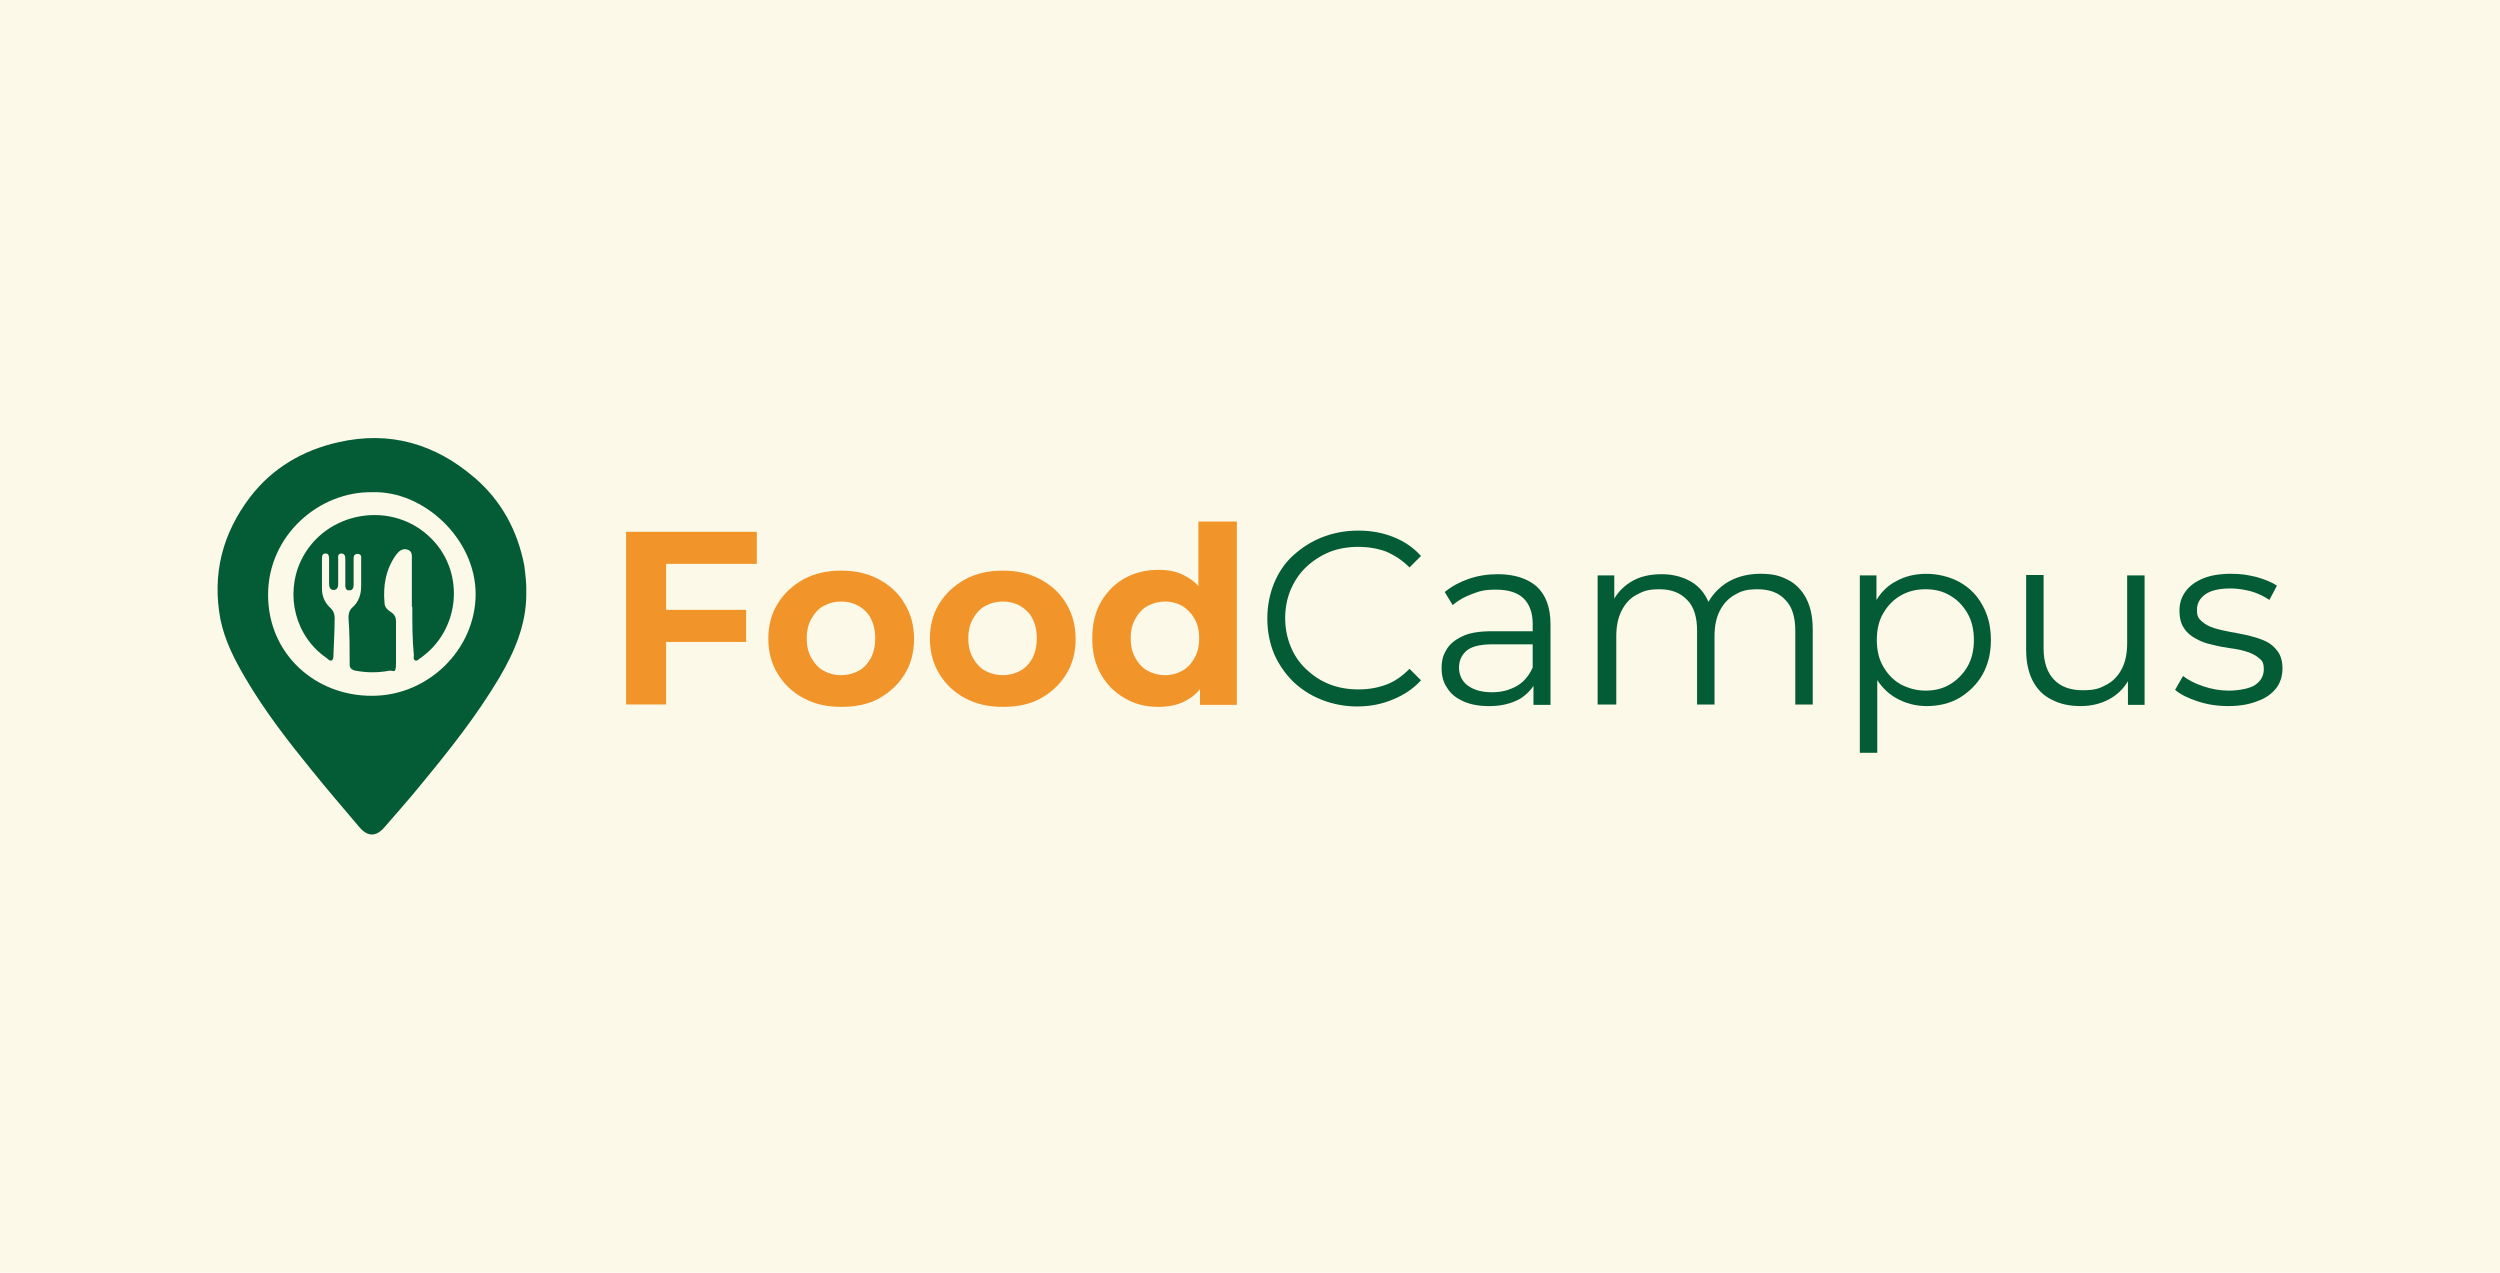 <?xml version="1.0" encoding="UTF-8"?>
<svg id="Camada_1" xmlns="http://www.w3.org/2000/svg" version="1.1" viewBox="0 0 1080 549.75">
  <!-- Generator: Adobe Illustrator 29.6.1, SVG Export Plug-In . SVG Version: 2.1.1 Build 9)  -->
  <defs>
    <style>
      .st0 {
        fill: #035c36;
      }

      .st1 {
        fill: #fdf9e8;
      }

      .st2 {
        fill: #f19429;
      }
    </style>
  </defs>
  <rect class="st1" width="1080" height="549.75"/>
  <g id="Camada_11" data-name="Camada_1">
    <g>
      <g>
        <path class="st0" d="M227.36,256.61c0,13-4.96,24.81-11.63,36.1-9.75,16.43-21.56,31.31-33.71,46.02-4.79,5.99-9.92,11.63-14.89,17.45-.34.34-.68.86-1.03,1.2-3.76,4.28-7.36,4.11-10.95-.17-6.84-8.04-13.69-16.08-20.36-24.3-10.44-12.83-20.53-25.84-28.92-40.21-4.62-7.87-8.73-15.91-10.61-24.98-3.76-19.68.86-37.3,12.83-53.04,9.58-12.49,22.76-20.19,37.98-23.61,22.24-5.13,41.92.68,58.86,15.23,11.63,9.92,18.65,22.93,21.56,37.98.51,4.28,1.03,8.04.86,12.32ZM160.98,212.64c-22.93-.51-45.17,18.48-45.17,44.31s20.7,43.8,45,43.63c24.3,0,44.66-20.19,44.66-43.97s-22.41-44.66-44.48-43.97Z"/>
        <path class="st0" d="M177.92,262.08v-20.19c0-1.71.34-3.76-1.88-4.45-2.05-.68-3.59.51-4.79,2.05-4.62,6.33-5.82,13.52-5.13,21.04,0,1.88,1.54,3.08,3.08,4.11,1.37,1.03,1.88,2.22,1.88,3.76v17.62c0,5.82-1.03,3.25-3.08,3.76-4.79.86-9.41.86-14.2,0-1.88-.34-2.91-1.2-2.74-3.08,0-6.67,0-13.17-.51-19.85,0-1.71.34-3.25,1.71-4.45,2.74-2.4,3.76-5.65,3.76-9.24v-11.12c0-1.2.34-2.74-1.54-2.74s-1.71,1.54-1.71,2.91v9.75c0,1.37,0,3.08-1.88,3.08s-1.71-1.71-1.71-3.08v-10.09c0-1.2,0-2.74-1.71-2.74s-1.37,1.54-1.37,2.57v10.09c0,1.37,0,2.91-1.88,3.08-1.88,0-2.05-1.54-2.05-3.08v-10.09c0-1.03,0-2.57-1.37-2.57-1.71-.17-1.71,1.37-1.71,2.57v12.66c0,3.25,1.2,5.99,3.59,8.21,1.54,1.37,2.05,3.25,1.88,5.3,0,4.96-.34,9.92-.51,14.89,0,.86,0,1.88-.51,2.4-1.03.68-1.71-.34-2.4-.86-13.52-9.24-18.14-27.2-11.12-42.09,10.27-21.56,39.69-26.52,56.46-9.41,14.71,14.89,12.15,39.87-5.13,51.67-.68.51-1.37,1.37-2.22.68-.68-.51-.34-1.37-.34-2.05-.68-7.01-.68-14.03-.68-21.04h-.17Z"/>
      </g>
      <g>
        <path class="st2" d="M270.48,304.51v-74.77h56.46v13.86h-39.18v60.74h-17.28v.17ZM286.39,277.31v-13.86h35.93v13.86s-35.93,0-35.93,0Z"/>
        <path class="st2" d="M363.39,305.37c-6.16,0-11.46-1.2-16.25-3.76s-8.38-5.99-11.12-10.44-4.11-9.58-4.11-15.23,1.37-10.95,4.11-15.23c2.74-4.45,6.5-7.87,11.12-10.44,4.79-2.57,10.09-3.76,16.25-3.76s11.46,1.2,16.25,3.76,8.55,5.99,11.12,10.44c2.74,4.45,4.11,9.58,4.11,15.4s-1.37,10.78-4.11,15.23c-2.74,4.45-6.5,7.87-11.12,10.44s-10.27,3.59-16.25,3.59ZM363.39,291.68c2.74,0,5.3-.68,7.53-1.88,2.22-1.2,3.94-3.08,5.3-5.48,1.2-2.4,1.88-5.13,1.88-8.55s-.68-6.16-1.88-8.55c-1.2-2.4-3.08-4.11-5.3-5.48-2.22-1.2-4.62-1.88-7.53-1.88s-5.3.68-7.53,1.88c-2.22,1.2-3.94,3.08-5.3,5.48s-2.05,5.13-2.05,8.55.68,6.16,2.05,8.55,3.08,4.28,5.3,5.48,4.62,1.88,7.53,1.88Z"/>
        <path class="st2" d="M433.19,305.37c-6.16,0-11.46-1.2-16.25-3.76s-8.38-5.99-11.12-10.44-4.11-9.58-4.11-15.23,1.37-10.95,4.11-15.23c2.74-4.45,6.5-7.87,11.12-10.44,4.79-2.57,10.09-3.76,16.25-3.76s11.46,1.2,16.25,3.76,8.55,5.99,11.12,10.44c2.74,4.45,4.11,9.58,4.11,15.4s-1.37,10.78-4.11,15.23c-2.74,4.45-6.5,7.87-11.12,10.44s-10.27,3.59-16.25,3.59ZM433.19,291.68c2.74,0,5.3-.68,7.53-1.88,2.22-1.2,3.94-3.08,5.3-5.48,1.2-2.4,1.88-5.13,1.88-8.55s-.68-6.16-1.88-8.55c-1.2-2.4-3.08-4.11-5.3-5.48-2.22-1.2-4.62-1.88-7.53-1.88s-5.3.68-7.53,1.88c-2.22,1.2-3.94,3.08-5.3,5.48s-2.05,5.13-2.05,8.55.68,6.16,2.05,8.55,3.08,4.28,5.3,5.48,4.79,1.88,7.53,1.88Z"/>
        <path class="st2" d="M500.43,305.37c-5.48,0-10.27-1.2-14.54-3.76-4.28-2.4-7.7-5.82-10.27-10.27s-3.76-9.58-3.76-15.57,1.2-11.29,3.76-15.74,5.99-7.87,10.27-10.27,9.24-3.59,14.54-3.59,9.07,1.03,12.66,3.25c3.59,2.05,6.5,5.3,8.38,9.75,2.05,4.28,2.91,9.92,2.91,16.6s-1.03,12.15-2.91,16.6-4.62,7.7-8.21,9.75c-3.42,2.22-7.87,3.25-12.83,3.25h0ZM503.34,291.68c2.74,0,5.13-.68,7.36-1.88s3.94-3.08,5.3-5.48,2.05-5.13,2.05-8.55-.68-6.16-2.05-8.55-3.08-4.11-5.3-5.48c-2.22-1.2-4.62-1.88-7.36-1.88s-5.3.68-7.53,1.88-3.94,3.08-5.3,5.48-2.05,5.13-2.05,8.55.68,6.16,2.05,8.55,3.08,4.28,5.3,5.48,4.62,1.88,7.53,1.88ZM518.4,304.51v-11.81l.34-17.11-1.03-16.94v-33.36h16.6v79.22h-15.91,0Z"/>
        <path class="st0" d="M586.49,305.2c-5.65,0-10.78-1.03-15.57-2.91-4.79-1.88-8.9-4.62-12.32-7.87-3.42-3.42-6.16-7.36-8.21-11.98-1.88-4.62-2.91-9.75-2.91-15.23s1.03-10.61,2.91-15.23,4.62-8.73,8.21-11.98,7.7-5.99,12.49-7.87,9.92-2.91,15.57-2.91,10.44.86,15.23,2.74,8.73,4.62,11.98,8.21l-4.96,4.96c-3.08-3.08-6.5-5.3-10.09-6.84-3.76-1.37-7.7-2.05-11.98-2.05s-8.73.68-12.49,2.22c-3.76,1.54-7.19,3.76-10.09,6.5-2.91,2.74-5.13,6.16-6.67,9.75s-2.4,7.87-2.4,12.32.86,8.55,2.4,12.32,3.76,7.01,6.67,9.75c2.91,2.74,6.16,4.96,10.09,6.5s8.04,2.22,12.49,2.22,8.21-.68,11.98-2.05,7.01-3.76,10.09-6.84l4.96,4.96c-3.25,3.59-7.36,6.33-11.98,8.21-4.79,2.05-9.92,3.08-15.4,3.08h0Z"/>
        <path class="st0" d="M643.13,305.03c-4.28,0-7.87-.68-10.95-2.05s-5.48-3.25-7.01-5.82c-1.71-2.4-2.4-5.3-2.4-8.55s.68-5.65,2.05-7.87c1.37-2.4,3.59-4.28,6.84-5.82,3.08-1.54,7.36-2.22,12.83-2.22h19.33v5.65h-19.16c-5.48,0-9.24,1.03-11.29,2.91s-3.08,4.28-3.08,7.19,1.2,5.82,3.76,7.7,5.99,2.91,10.44,2.91,7.87-1.03,11.12-2.91c3.08-1.88,5.3-4.79,6.84-8.55l1.71,5.3c-1.37,3.76-3.94,6.67-7.36,8.9-3.94,2.22-8.38,3.25-13.69,3.25h0ZM662.46,304.51v-12.32l-.34-2.05v-20.7c0-4.79-1.37-8.38-3.94-10.95-2.74-2.57-6.67-3.76-11.98-3.76s-7.01.68-10.27,1.88-5.99,2.74-8.38,4.79l-3.42-5.65c2.91-2.4,6.33-4.28,10.27-5.65s8.21-2.05,12.66-2.05c7.19,0,12.83,1.88,16.77,5.3,3.94,3.59,5.99,9.07,5.99,16.43v34.73s-7.36,0-7.36,0Z"/>
        <path class="st0" d="M690.18,304.51v-55.95h7.19v15.23l-1.2-2.74c1.71-4.11,4.45-7.19,8.21-9.58,3.76-2.4,8.38-3.42,13.52-3.42s10.09,1.37,14.03,4.11c3.76,2.74,6.33,6.84,7.53,12.32l-2.91-1.2c1.71-4.62,4.62-8.21,8.73-11.12,4.11-2.74,9.24-4.28,15.06-4.28s8.55.86,11.98,2.57,5.99,4.45,7.87,7.87c1.88,3.59,2.91,8.04,2.91,13.52v32.51h-7.53v-31.82c0-5.99-1.37-10.44-4.28-13.35-2.74-3.08-6.84-4.62-11.98-4.62s-7.19.86-9.92,2.4c-2.74,1.54-4.96,3.94-6.5,7.01s-2.22,6.67-2.22,10.95v29.43h-7.53v-31.82c0-5.99-1.37-10.44-4.28-13.35-2.91-3.08-6.84-4.62-11.98-4.62s-7.01.86-9.92,2.4-4.96,3.94-6.5,7.01-2.22,6.67-2.22,10.95v29.43h-8.04v.17h0Z"/>
        <path class="st0" d="M803.44,325.22v-76.65h7.19v16.94l-.68,11.12,1.03,11.29v37.3h-7.53ZM832.36,305.03c-4.79,0-9.24-1.2-13.17-3.42-3.94-2.22-7.01-5.48-9.41-9.75s-3.42-9.41-3.42-15.57,1.2-11.29,3.42-15.57,5.3-7.53,9.24-9.58c3.94-2.22,8.38-3.25,13.17-3.25s10.09,1.2,14.37,3.59,7.53,5.65,9.92,10.09c2.4,4.28,3.59,9.24,3.59,14.89s-1.2,10.61-3.59,14.89-5.82,7.53-9.92,10.09c-4.11,2.4-8.9,3.59-14.2,3.59ZM831.84,298.35c3.94,0,7.53-.86,10.61-2.74,3.08-1.88,5.65-4.45,7.53-7.7s2.74-7.19,2.74-11.46-.86-8.21-2.74-11.46-4.28-5.82-7.53-7.7c-3.08-1.88-6.67-2.74-10.61-2.74s-7.53.86-10.78,2.74-5.65,4.45-7.53,7.7-2.74,7.01-2.74,11.46.86,8.21,2.74,11.46,4.28,5.82,7.53,7.7c3.25,1.71,6.84,2.74,10.78,2.74Z"/>
        <path class="st0" d="M898.91,305.03c-4.79,0-8.9-.86-12.49-2.74-3.59-1.71-6.33-4.45-8.21-8.04-1.88-3.59-2.91-8.04-2.91-13.35v-32.51h7.53v31.65c0,5.99,1.54,10.44,4.45,13.52s7.01,4.62,12.49,4.62,7.36-.86,10.27-2.4,5.13-3.94,6.67-7.01,2.22-6.67,2.22-10.95v-29.26h7.53v55.95h-7.19v-15.4l1.2,2.74c-1.71,4.11-4.62,7.36-8.21,9.58-3.94,2.4-8.38,3.59-13.35,3.59Z"/>
        <path class="st0" d="M962.56,305.03c-4.62,0-9.07-.68-13.17-2.05-4.11-1.37-7.36-2.91-9.75-4.96l3.42-5.99c2.22,1.71,5.13,3.25,8.73,4.45s7.36,1.88,11.12,1.88,9.24-.86,11.46-2.57c2.4-1.71,3.59-3.94,3.59-6.67s-.68-3.76-2.05-4.79c-1.37-1.2-3.08-2.05-5.13-2.74s-4.45-1.2-7.19-1.54c-2.57-.34-5.3-.86-7.87-1.54-2.57-.51-4.96-1.37-7.01-2.57-2.05-1.03-3.94-2.57-5.13-4.45-1.37-1.88-2.05-4.45-2.05-7.7s.86-5.82,2.57-8.21,4.28-4.28,7.53-5.65,7.36-2.05,12.15-2.05,7.19.51,10.95,1.37c3.59,1.03,6.67,2.22,8.9,3.76l-3.25,6.16c-2.57-1.71-5.13-2.91-8.04-3.76-2.91-.68-5.65-1.2-8.55-1.2-5.13,0-8.73.86-11.12,2.57s-3.59,3.94-3.59,6.67.68,3.76,2.05,4.96c1.37,1.2,3.08,2.22,5.3,2.91,2.22.68,4.62,1.2,7.19,1.71,2.57.34,5.13,1.03,7.87,1.54,2.57.68,4.96,1.37,7.19,2.4s3.94,2.57,5.3,4.45,2.05,4.28,2.05,7.36-.86,6.16-2.74,8.55-4.45,4.28-7.87,5.48c-3.76,1.54-8.04,2.22-12.83,2.22h0Z"/>
      </g>
    </g>
  </g>
</svg>